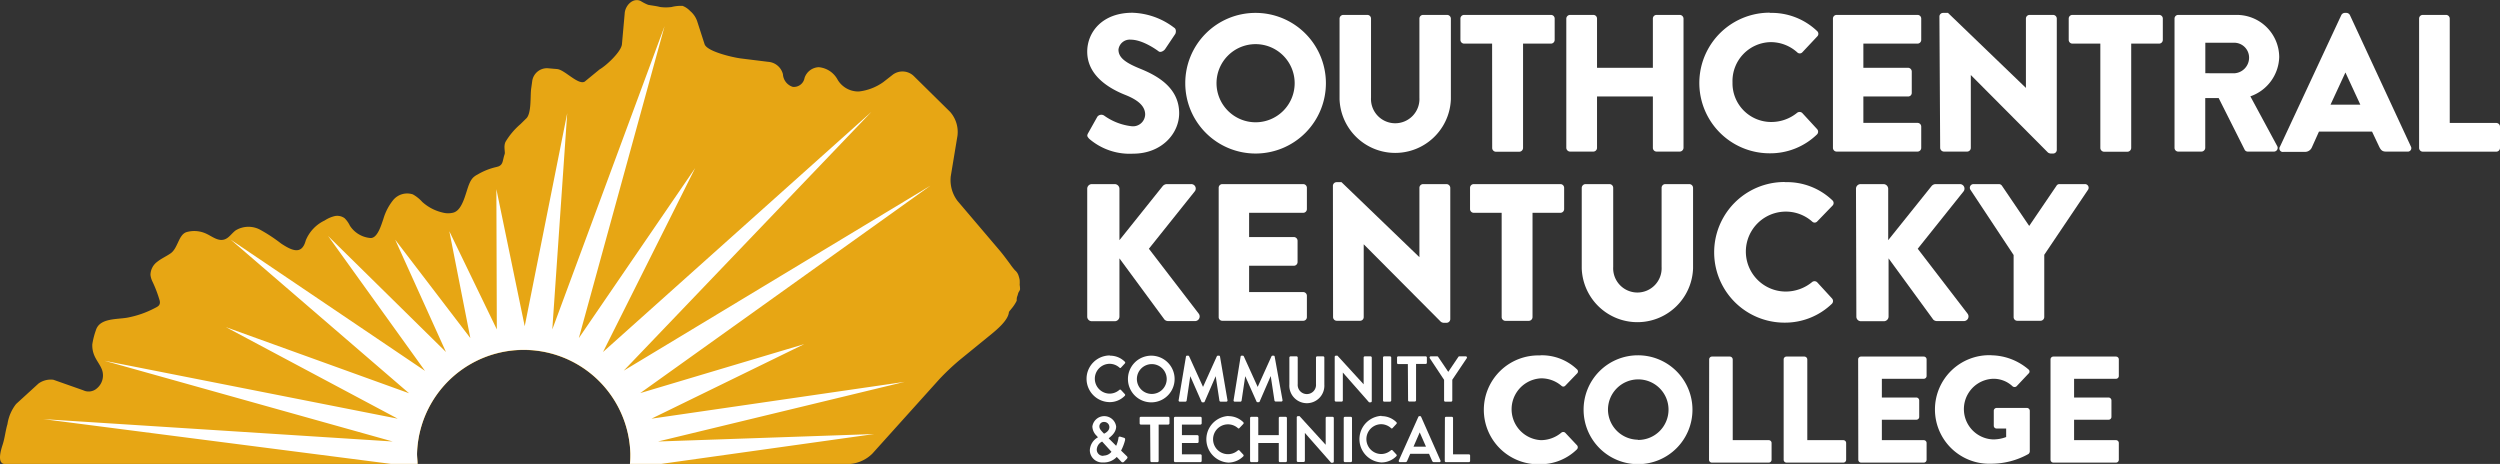<svg id="SouthCentralKY" xmlns="http://www.w3.org/2000/svg" viewBox="0 0 335.28 62.22"><rect x="0" y="0" width="335.28" height="62.22" fill="#333333" stroke="none"/><defs><style>.cls-1{fill:#e7a614;}.cls-2{fill:#fff;}</style></defs><title>EPS_CS6_SouthCentralKY_horiz_RGBrev</title><path id="State" class="cls-1" d="M136.75,38.55a4.7,4.7,0,0,0,0-.65,3.59,3.59,0,0,0-.13-.52,1.55,1.55,0,0,0-.51-.79,9.8,9.8,0,0,1-.68-.88c-.44-.59-.87-1.18-1.34-1.74l-5.68-6.68a4.61,4.61,0,0,1-.9-3.31l.9-5.44a4.07,4.07,0,0,0-1-3.2l-4.88-4.81a2.18,2.18,0,0,0-2.79-.17l-1.28,1a7,7,0,0,1-3.28,1.26h-.06a3.23,3.23,0,0,1-2.75-1.52l-.09-.16a3.19,3.19,0,0,0-2.49-1.58,2.1,2.1,0,0,0-1.89,1.44A1.45,1.45,0,0,1,106.32,12,1.89,1.89,0,0,1,105,10.3a2.2,2.2,0,0,0-2-1.66l-3.63-.45c-1-.12-4.56-.92-4.88-1.92l-1-3.1a3.1,3.1,0,0,0-.94-1.35,2.79,2.79,0,0,0-1-.68,5,5,0,0,0-1.48.15,5.67,5.67,0,0,1-1.54,0C88,1.15,87.46,1.1,86.93,1a6.07,6.07,0,0,1-1-.51c-1-.48-2,.51-2.14,1.53,0,0-.38,4.26-.38,4.26-.09,1-2.11,2.88-3,3.38l-2,1.64c-.88.49-2.71-1.63-3.71-1.69L73.43,9.5a2,2,0,0,0-2.06,1.78l-.14,1c-.13,1,.07,3.38-.7,4L69.8,17a9.57,9.57,0,0,0-2,2.37c-.31.64,0,1.4-.13,1.68-.29.86-.17,1.37-.85,1.63l-.3.08a8.7,8.7,0,0,0-2.48,1,2.4,2.4,0,0,0-.61.43,2.48,2.48,0,0,0-.43.67c-.52,1.08-.86,3.61-2.18,4a2.81,2.81,0,0,1-1.44,0,6.12,6.12,0,0,1-2.76-1.44,4.92,4.92,0,0,0-1.25-1,2.43,2.43,0,0,0-2.63.75,7.28,7.28,0,0,0-1.33,2.56c-.26.72-.77,2.61-1.74,2.54a3.64,3.64,0,0,1-2.75-1.66,3.52,3.52,0,0,0-.71-1,1.67,1.67,0,0,0-1.36-.27,4.27,4.27,0,0,0-1.31.58A5.07,5.07,0,0,0,41,32.61c-.53,2-1.9,1.32-3.3.4a21.18,21.18,0,0,0-2.85-1.87,3.3,3.3,0,0,0-3.25.11c-.54.4-.92,1.06-1.56,1.23-.82.23-1.59-.42-2.36-.78a3.79,3.79,0,0,0-2.63-.23c-1.12.31-1.17,2.2-2.2,2.88-.57.39-1.21.67-1.75,1.1a2.22,2.22,0,0,0-.92,1.76,2.76,2.76,0,0,0,.24.85,16.55,16.55,0,0,1,1,2.62c.13.66-.27.79-.84,1.08a12.8,12.8,0,0,1-3.3,1.15c-1.39.32-3.9,0-4.42,1.73a10.17,10.17,0,0,0-.48,1.88A3.43,3.43,0,0,0,12.64,48c.29.71.83,1.32,1.06,2A2.26,2.26,0,0,1,13,52.43a1.67,1.67,0,0,1-1.84.26l-4-1.41a2.81,2.81,0,0,0-2,.51l-3,2.74A5.74,5.74,0,0,0,1,57.23C.73,58.13.65,59.09.35,60c-.22.68-.78,2.47.26,2.58H56c0-.44-.07-.9-.07-1.36a14.31,14.31,0,0,1,28.61,0c0,.46,0,.92-.06,1.36h29.4A4.83,4.83,0,0,0,117,61.18l9-10a32.55,32.55,0,0,1,2.7-2.55l4.25-3.46c.79-.65,2.24-1.87,2.35-2.91,0-.13.25-.36.31-.46a5.37,5.37,0,0,0,.74-1.11c0-.2,0-.41.08-.61s.09-.31.14-.45.2-.31.23-.47A3.64,3.64,0,0,0,136.75,38.55Z" transform="translate(0 -0.35)"></path><path id="Rays" class="cls-2" d="M87.37,56.5l20.49-10-22,6.57,38.92-27.82L83.65,50.06l33.22-34.71-36,32.21L93.23,22.89l-15.6,22.8L89.13,3.85,74.07,44.53l2-29-5.7,28.57L66.57,25.72l.06,18.81L60.26,31.36l2.82,14.33L53,32.5l6.81,15.06L44,32l13,18.09L30.94,32.49l23.92,20.6L30.29,44.22,53.34,56.5,14,48.73,52.67,59.56l-46.86-3,46.61,6H56c0-.44-.07-.9-.07-1.36a14.31,14.31,0,0,1,28.61,0c0,.46,0,.92-.06,1.36h4.21l28.55-4-29,1,33.09-8Z" transform="translate(0 -0.35)"></path><path class="cls-2" d="M145.94,18.19,147.17,16a.68.68,0,0,1,.89-.16,7.83,7.83,0,0,0,3.72,1.44,1.63,1.63,0,0,0,1.8-1.57c0-1.1-.91-1.94-2.69-2.64-2.26-.9-5.08-2.65-5.08-5.79,0-2.6,2-5.22,6.05-5.22a9.68,9.68,0,0,1,5.6,2c.32.18.26.65.16.84l-1.34,2c-.18.29-.65.53-.89.34s-2.15-1.57-3.74-1.57A1.52,1.52,0,0,0,150,7c0,1,.78,1.7,2.85,2.54s5.29,2.41,5.29,6c0,2.7-2.33,5.42-6.18,5.42a8.33,8.33,0,0,1-5.89-2C145.81,18.66,145.73,18.56,145.94,18.19Z" transform="translate(0 -0.35)"></path><path class="cls-2" d="M168.36,2.08a9.43,9.43,0,1,1-9.4,9.46A9.41,9.41,0,0,1,168.36,2.08Zm0,14.67a5.24,5.24,0,1,0-5.21-5.21A5.25,5.25,0,0,0,168.36,16.75Z" transform="translate(0 -0.35)"></path><path class="cls-2" d="M179.65,2.84a.51.51,0,0,1,.5-.49h3.22a.49.49,0,0,1,.5.49V13.45a3.25,3.25,0,1,0,6.49,0V2.84a.49.49,0,0,1,.5-.49h3.22a.51.51,0,0,1,.5.49V13.66a7.47,7.47,0,0,1-14.93,0Z" transform="translate(0 -0.35)"></path><path class="cls-2" d="M200.11,6.2h-3.75a.5.5,0,0,1-.5-.5V2.84a.49.49,0,0,1,.5-.49H208a.49.49,0,0,1,.5.49V5.7a.5.5,0,0,1-.5.5h-3.74v14a.52.52,0,0,1-.5.5h-3.14a.51.51,0,0,1-.5-.5Z" transform="translate(0 -0.35)"></path><path class="cls-2" d="M210.06,2.84a.51.51,0,0,1,.5-.49h3.12a.49.49,0,0,1,.5.49v6.6h7.49V2.84a.49.49,0,0,1,.49-.49h3.12a.51.51,0,0,1,.5.49V20.18a.52.52,0,0,1-.5.5h-3.12a.5.5,0,0,1-.49-.5V13.29h-7.49v6.89a.5.5,0,0,1-.5.5h-3.12a.52.52,0,0,1-.5-.5Z" transform="translate(0 -0.35)"></path><path class="cls-2" d="M237.36,2.08a8.83,8.83,0,0,1,6.34,2.44.49.49,0,0,1,0,.73l-2,2.13a.47.47,0,0,1-.66,0A5.3,5.3,0,0,0,237.49,6a5.22,5.22,0,0,0-5.14,5.4,5.19,5.19,0,0,0,5.16,5.31A5.47,5.47,0,0,0,241,15.49a.54.54,0,0,1,.69,0l2,2.17a.52.52,0,0,1,0,.71,9,9,0,0,1-6.36,2.54,9.43,9.43,0,1,1,0-18.86Z" transform="translate(0 -0.35)"></path><path class="cls-2" d="M245.82,2.84a.49.49,0,0,1,.5-.49h10.84a.49.49,0,0,1,.5.49V5.7a.5.5,0,0,1-.5.5H249.9V9.44h6a.51.51,0,0,1,.49.5V12.8a.48.48,0,0,1-.49.49h-6v3.54h7.26a.5.5,0,0,1,.5.5v2.85a.5.5,0,0,1-.5.5H246.32a.5.5,0,0,1-.5-.5Z" transform="translate(0 -0.35)"></path><path class="cls-2" d="M260.1,2.56a.49.49,0,0,1,.49-.48h.66L271.7,12.14h0V2.84a.49.49,0,0,1,.5-.49h3.15a.5.5,0,0,1,.49.49V20.47a.49.49,0,0,1-.49.47H275a.78.78,0,0,1-.34-.13l-10.35-10.4h0v9.77a.5.5,0,0,1-.49.5h-3.12a.52.52,0,0,1-.5-.5Z" transform="translate(0 -0.35)"></path><path class="cls-2" d="M281.68,6.2h-3.75a.5.5,0,0,1-.49-.5V2.84a.49.49,0,0,1,.49-.49h11.63a.49.49,0,0,1,.5.49V5.7a.5.5,0,0,1-.5.5h-3.74v14a.52.52,0,0,1-.5.5h-3.14a.52.52,0,0,1-.5-.5Z" transform="translate(0 -0.35)"></path><path class="cls-2" d="M291.63,2.84a.49.49,0,0,1,.5-.49H300A5.69,5.69,0,0,1,305.67,8a5.75,5.75,0,0,1-3.87,5.27l3.59,6.65a.5.5,0,0,1-.45.76h-3.48a.47.47,0,0,1-.42-.24l-3.49-6.94h-1.8v6.68a.52.52,0,0,1-.5.5h-3.12a.5.5,0,0,1-.5-.5Zm8,7.34a2.1,2.1,0,0,0,2-2.1,2,2,0,0,0-2-2h-3.87v4.09Z" transform="translate(0 -0.35)"></path><path class="cls-2" d="M305.78,20,314,2.37a.55.55,0,0,1,.44-.29h.27a.55.55,0,0,1,.44.29L323.33,20a.46.46,0,0,1-.45.68H320c-.47,0-.68-.16-.92-.65L318.12,18H311l-.94,2.09a1,1,0,0,1-.94.63h-2.88A.46.46,0,0,1,305.78,20Zm10.77-5.61-2-4.32h0l-2,4.32Z" transform="translate(0 -0.35)"></path><path class="cls-2" d="M324.43,2.84a.49.49,0,0,1,.5-.49h3.12a.5.5,0,0,1,.49.49v14h6.24a.5.5,0,0,1,.5.5v2.85a.5.5,0,0,1-.5.5h-9.85a.5.5,0,0,1-.5-.5Z" transform="translate(0 -0.35)"></path><path class="cls-2" d="M145.81,25.67a.62.62,0,0,1,.62-.63h3.07a.64.64,0,0,1,.63.63v6.89l5.81-7.26a.79.79,0,0,1,.5-.26h3.3a.6.6,0,0,1,.47,1l-6.13,7.67,6.68,8.7a.62.62,0,0,1-.5,1h-3.61a.71.71,0,0,1-.47-.19l-6.05-8.22v7.81a.63.63,0,0,1-.63.62h-3.07a.61.61,0,0,1-.62-.62Z" transform="translate(0 -0.35)"></path><path class="cls-2" d="M163.44,25.54a.49.49,0,0,1,.49-.5h10.85a.5.5,0,0,1,.49.5v2.85a.5.5,0,0,1-.49.5h-7.26v3.25h6a.51.51,0,0,1,.5.5v2.85a.5.5,0,0,1-.5.5h-6v3.53h7.26a.5.5,0,0,1,.49.5v2.86a.49.49,0,0,1-.49.49H163.93a.48.48,0,0,1-.49-.49Z" transform="translate(0 -0.35)"></path><path class="cls-2" d="M178.76,25.25a.5.5,0,0,1,.5-.47h.65l10.45,10.06h0v-9.3a.5.5,0,0,1,.5-.5H194a.52.52,0,0,1,.5.5V43.16a.5.5,0,0,1-.5.48h-.42a.78.78,0,0,1-.34-.13l-10.35-10.4h0v9.77a.49.49,0,0,1-.5.49h-3.12a.5.5,0,0,1-.49-.49Z" transform="translate(0 -0.35)"></path><path class="cls-2" d="M201.39,28.89h-3.74a.5.5,0,0,1-.5-.5V25.54a.5.5,0,0,1,.5-.5h11.63a.5.5,0,0,1,.49.5v2.85a.5.5,0,0,1-.49.5h-3.75v14a.51.51,0,0,1-.5.49h-3.14a.51.51,0,0,1-.5-.49Z" transform="translate(0 -0.35)"></path><path class="cls-2" d="M212.13,25.54a.52.52,0,0,1,.5-.5h3.22a.5.5,0,0,1,.5.5V36.15a3.25,3.25,0,1,0,6.49,0V25.54a.5.5,0,0,1,.5-.5h3.22a.51.51,0,0,1,.5.5V36.36a7.47,7.47,0,0,1-14.93,0Z" transform="translate(0 -0.35)"></path><path class="cls-2" d="M239.4,24.78a8.81,8.81,0,0,1,6.34,2.43.49.49,0,0,1,0,.74l-2.05,2.12a.46.46,0,0,1-.65,0,5.33,5.33,0,0,0-3.54-1.34,5.36,5.36,0,0,0,0,10.72,5.55,5.55,0,0,0,3.51-1.26.52.52,0,0,1,.68,0l2,2.18a.52.52,0,0,1,0,.71,9.06,9.06,0,0,1-6.37,2.54,9.43,9.43,0,1,1,0-18.86Z" transform="translate(0 -0.35)"></path><path class="cls-2" d="M248.91,25.67a.62.62,0,0,1,.63-.63h3.06a.64.64,0,0,1,.63.63v6.89l5.82-7.26a.77.77,0,0,1,.49-.26h3.3a.61.61,0,0,1,.48,1l-6.13,7.67,6.68,8.7a.62.62,0,0,1-.5,1h-3.62a.71.71,0,0,1-.47-.19l-6-8.22v7.81a.63.63,0,0,1-.63.62h-3.06a.61.61,0,0,1-.63-.62Z" transform="translate(0 -0.35)"></path><path class="cls-2" d="M270.05,34.55l-5.79-8.75a.49.49,0,0,1,.42-.76h3.4a.5.5,0,0,1,.42.24l3.64,5.37,3.65-5.37a.45.45,0,0,1,.41-.24h3.41a.49.49,0,0,1,.42.76l-5.87,8.72v8.36a.51.51,0,0,1-.5.49h-3.11a.49.49,0,0,1-.5-.49Z" transform="translate(0 -0.35)"></path><path class="cls-2" d="M148.85,48.05a2.78,2.78,0,0,1,2,.81.16.16,0,0,1,0,.24l-.51.55a.13.13,0,0,1-.21,0,2,2,0,0,0-1.3-.51,2,2,0,0,0,0,4,2,2,0,0,0,1.29-.5.15.15,0,0,1,.21,0l.52.56a.16.16,0,0,1,0,.23,2.81,2.81,0,0,1-2,.85,3.13,3.13,0,0,1,0-6.26Z" transform="translate(0 -0.35)"></path><path class="cls-2" d="M154.4,48.05a3.13,3.13,0,0,1,0,6.26,3.13,3.13,0,0,1,0-6.26Zm0,5.13a2,2,0,1,0-1.93-2A2,2,0,0,0,154.4,53.18Z" transform="translate(0 -0.35)"></path><path class="cls-2" d="M159.05,48.18a.14.14,0,0,1,.15-.13h.14a.15.15,0,0,1,.14.09l1.86,4.1h0l1.85-4.1a.16.16,0,0,1,.15-.09h.13a.14.14,0,0,1,.15.13l1,5.84a.16.16,0,0,1-.15.2h-.77a.18.18,0,0,1-.16-.13l-.5-3.29h0l-1.48,3.41a.14.14,0,0,1-.14.1h-.15a.14.14,0,0,1-.14-.1l-1.5-3.41h0l-.49,3.29a.17.17,0,0,1-.15.13h-.76a.16.16,0,0,1-.16-.2Z" transform="translate(0 -0.35)"></path><path class="cls-2" d="M166.38,48.18a.14.14,0,0,1,.15-.13h.14a.15.15,0,0,1,.14.09l1.86,4.1h0l1.85-4.1a.16.16,0,0,1,.15-.09h.13a.14.14,0,0,1,.15.13L172,54a.16.16,0,0,1-.15.2h-.77a.18.18,0,0,1-.16-.13l-.5-3.29h0l-1.48,3.41a.14.14,0,0,1-.14.1h-.15a.14.14,0,0,1-.14-.1L167,50.8h0l-.49,3.29a.17.17,0,0,1-.15.13h-.76a.16.16,0,0,1-.16-.2Z" transform="translate(0 -0.35)"></path><path class="cls-2" d="M172.92,48.3a.17.17,0,0,1,.16-.16h.8a.16.16,0,0,1,.16.16v3.56a1.23,1.23,0,1,0,2.45,0V48.3a.16.16,0,0,1,.16-.16h.8a.16.16,0,0,1,.16.16v3.62a2.35,2.35,0,1,1-4.69,0Z" transform="translate(0 -0.35)"></path><path class="cls-2" d="M179,48.21a.16.16,0,0,1,.16-.16h.21l3.51,3.84h0V48.3a.16.16,0,0,1,.16-.16h.77a.17.17,0,0,1,.16.16v5.85a.16.16,0,0,1-.16.16h-.2l-3.52-4h0v3.74a.16.16,0,0,1-.16.16h-.77a.17.17,0,0,1-.16-.16Z" transform="translate(0 -0.35)"></path><path class="cls-2" d="M185.48,48.3a.16.16,0,0,1,.16-.16h.78a.17.17,0,0,1,.16.16v5.76a.17.17,0,0,1-.16.16h-.78a.16.16,0,0,1-.16-.16Z" transform="translate(0 -0.35)"></path><path class="cls-2" d="M188.81,49.18h-1.29a.16.16,0,0,1-.16-.16V48.3a.16.16,0,0,1,.16-.16h3.68a.16.16,0,0,1,.16.16V49a.16.16,0,0,1-.16.16h-1.29v4.88a.17.17,0,0,1-.16.16H189a.16.16,0,0,1-.16-.16Z" transform="translate(0 -0.35)"></path><path class="cls-2" d="M193.67,51.29l-1.92-2.9a.16.16,0,0,1,.14-.25h.86a.15.15,0,0,1,.13.08l1.35,2,1.35-2a.14.14,0,0,1,.13-.08h.87a.16.16,0,0,1,.13.25l-1.94,2.89v2.78a.17.17,0,0,1-.16.16h-.78a.16.16,0,0,1-.16-.16Z" transform="translate(0 -0.35)"></path><path class="cls-2" d="M147.25,59h0l-.17-.2a1.79,1.79,0,0,1-.58-1.25,1.61,1.61,0,0,1,3.19,0c0,.9-.86,1.43-1,1.59l1,1a4.14,4.14,0,0,0,.3-1c0-.18.09-.28.28-.22l.46.14c.22.06.16.25.15.34a6.4,6.4,0,0,1-.53,1.38l.75.73c.1.1.19.2,0,.4l-.35.36a.24.24,0,0,1-.37,0l-.61-.64a2.35,2.35,0,0,1-1.83.74,1.66,1.66,0,0,1-1.78-1.63A2.07,2.07,0,0,1,147.25,59Zm.73,2.45a1.34,1.34,0,0,0,1.08-.51l-1.25-1.37a1.25,1.25,0,0,0-.72,1.07A.83.83,0,0,0,148,61.48Zm.8-3.85a.69.69,0,0,0-.72-.66.59.59,0,0,0-.62.6c0,.3.18.5.44.78l.18.19C148.19,58.46,148.78,58.17,148.78,57.63Z" transform="translate(0 -0.35)"></path><path class="cls-2" d="M154.25,57.29H153a.16.16,0,0,1-.16-.17v-.71a.15.15,0,0,1,.16-.16h3.68a.16.16,0,0,1,.16.16v.71a.17.17,0,0,1-.16.17h-1.29v4.87a.17.17,0,0,1-.16.17h-.79a.17.17,0,0,1-.16-.17Z" transform="translate(0 -0.35)"></path><path class="cls-2" d="M157.44,56.41a.16.16,0,0,1,.16-.16H161a.16.16,0,0,1,.16.16v.71a.17.17,0,0,1-.16.17h-2.49v1.42h2.08a.17.17,0,0,1,.16.17v.72a.16.16,0,0,1-.16.16h-2.08v1.52H161a.17.17,0,0,1,.16.17v.71a.17.17,0,0,1-.16.17H157.6a.17.17,0,0,1-.16-.17Z" transform="translate(0 -0.35)"></path><path class="cls-2" d="M164.74,56.16a2.82,2.82,0,0,1,2,.81.17.17,0,0,1,0,.24l-.52.55a.13.13,0,0,1-.21,0,2,2,0,1,0,0,3,.15.15,0,0,1,.21,0l.52.56a.17.17,0,0,1,0,.23,2.87,2.87,0,0,1-2,.84,3.13,3.13,0,0,1,0-6.25Z" transform="translate(0 -0.35)"></path><path class="cls-2" d="M167.65,56.41a.16.16,0,0,1,.16-.16h.78a.16.16,0,0,1,.16.16v2.3h2.75v-2.3a.15.15,0,0,1,.16-.16h.77a.16.16,0,0,1,.16.16v5.75a.17.17,0,0,1-.16.17h-.77a.16.16,0,0,1-.16-.17v-2.4h-2.75v2.4a.17.17,0,0,1-.16.17h-.78a.17.17,0,0,1-.16-.17Z" transform="translate(0 -0.35)"></path><path class="cls-2" d="M173.91,56.31a.16.16,0,0,1,.16-.15h.22l3.5,3.84h0V56.41a.15.15,0,0,1,.16-.16h.77a.16.16,0,0,1,.16.16v5.85a.16.16,0,0,1-.16.15h-.2l-3.52-4h0v3.73a.17.17,0,0,1-.16.17h-.77a.17.17,0,0,1-.16-.17Z" transform="translate(0 -0.35)"></path><path class="cls-2" d="M180.21,56.41a.16.16,0,0,1,.16-.16h.79a.16.16,0,0,1,.16.16v5.75a.17.17,0,0,1-.16.17h-.79a.17.17,0,0,1-.16-.17Z" transform="translate(0 -0.35)"></path><path class="cls-2" d="M185.27,56.16a2.78,2.78,0,0,1,2,.81.16.16,0,0,1,0,.24l-.51.55a.13.13,0,0,1-.21,0,2,2,0,0,0-1.3-.52,2,2,0,0,0,0,4,2,2,0,0,0,1.29-.5.15.15,0,0,1,.21,0l.52.56a.16.16,0,0,1,0,.23,2.83,2.83,0,0,1-2,.84,3.13,3.13,0,0,1,0-6.25Z" transform="translate(0 -0.35)"></path><path class="cls-2" d="M187.6,62.1l2.62-5.85a.15.15,0,0,1,.14-.09h.09a.15.15,0,0,1,.14.09l2.59,5.85a.15.15,0,0,1-.14.23h-.73c-.13,0-.19-.06-.25-.18l-.41-.94h-2.52l-.41.94a.25.25,0,0,1-.24.18h-.74A.16.16,0,0,1,187.6,62.1Zm3.64-1.85-.84-1.91h0l-.83,1.91Z" transform="translate(0 -0.35)"></path><path class="cls-2" d="M193.78,56.41a.15.15,0,0,1,.16-.16h.77a.16.16,0,0,1,.16.16v4.87H197a.17.17,0,0,1,.16.17v.71a.17.17,0,0,1-.16.17h-3.08a.16.16,0,0,1-.16-.17Z" transform="translate(0 -0.35)"></path><path class="cls-2" d="M206.59,48a6.83,6.83,0,0,1,4.9,1.88.37.37,0,0,1,0,.57l-1.58,1.64a.35.35,0,0,1-.5,0,4.15,4.15,0,0,0-2.74-1,4.15,4.15,0,0,0,0,8.29,4.29,4.29,0,0,0,2.72-1,.4.4,0,0,1,.52,0l1.58,1.68a.4.4,0,0,1,0,.55,7,7,0,0,1-4.92,2,7.3,7.3,0,1,1,0-14.59Z" transform="translate(0 -0.35)"></path><path class="cls-2" d="M219.65,48a7.3,7.3,0,1,1-7.27,7.32A7.28,7.28,0,0,1,219.65,48Zm0,11.35a4.06,4.06,0,1,0-4-4A4.06,4.06,0,0,0,219.65,59.32Z" transform="translate(0 -0.35)"></path><path class="cls-2" d="M229.22,48.56a.38.38,0,0,1,.39-.39H232a.4.4,0,0,1,.38.39V59.38h4.83a.38.38,0,0,1,.38.39V62a.38.38,0,0,1-.38.39h-7.62a.38.38,0,0,1-.39-.39Z" transform="translate(0 -0.35)"></path><path class="cls-2" d="M239.21,48.56a.38.38,0,0,1,.39-.39H242a.4.4,0,0,1,.38.39V59.38h4.83a.38.38,0,0,1,.38.39V62a.38.38,0,0,1-.38.39H239.6a.38.38,0,0,1-.39-.39Z" transform="translate(0 -0.35)"></path><path class="cls-2" d="M249.2,48.56a.38.38,0,0,1,.39-.39H258a.38.38,0,0,1,.38.39v2.21a.38.38,0,0,1-.38.38h-5.62v2.51H257a.4.4,0,0,1,.39.39v2.21a.38.38,0,0,1-.39.38h-4.62v2.74H258a.38.38,0,0,1,.38.39V62a.38.38,0,0,1-.38.39h-8.39a.38.38,0,0,1-.39-.39Z" transform="translate(0 -0.35)"></path><path class="cls-2" d="M267.11,48a7.85,7.85,0,0,1,4.94,1.9.35.35,0,0,1,0,.55l-1.6,1.7a.41.41,0,0,1-.55,0,3.71,3.71,0,0,0-2.65-1,4.07,4.07,0,0,0,0,8.13,4.79,4.79,0,0,0,1.8-.32V57.82h-1.27a.37.37,0,0,1-.39-.37v-2a.38.38,0,0,1,.39-.39h4.07a.39.39,0,0,1,.37.39l0,5.45a.51.51,0,0,1-.17.33,10.24,10.24,0,0,1-5,1.31,7.28,7.28,0,1,1,0-14.55Z" transform="translate(0 -0.35)"></path><path class="cls-2" d="M275,48.56a.38.38,0,0,1,.39-.39h8.39a.38.38,0,0,1,.38.39v2.21a.38.38,0,0,1-.38.38h-5.62v2.51h4.62a.4.4,0,0,1,.39.39v2.21a.38.38,0,0,1-.39.38h-4.62v2.74h5.62a.38.38,0,0,1,.38.39V62a.38.38,0,0,1-.38.39h-8.39A.38.38,0,0,1,275,62Z" transform="translate(0 -0.35)"></path></svg>